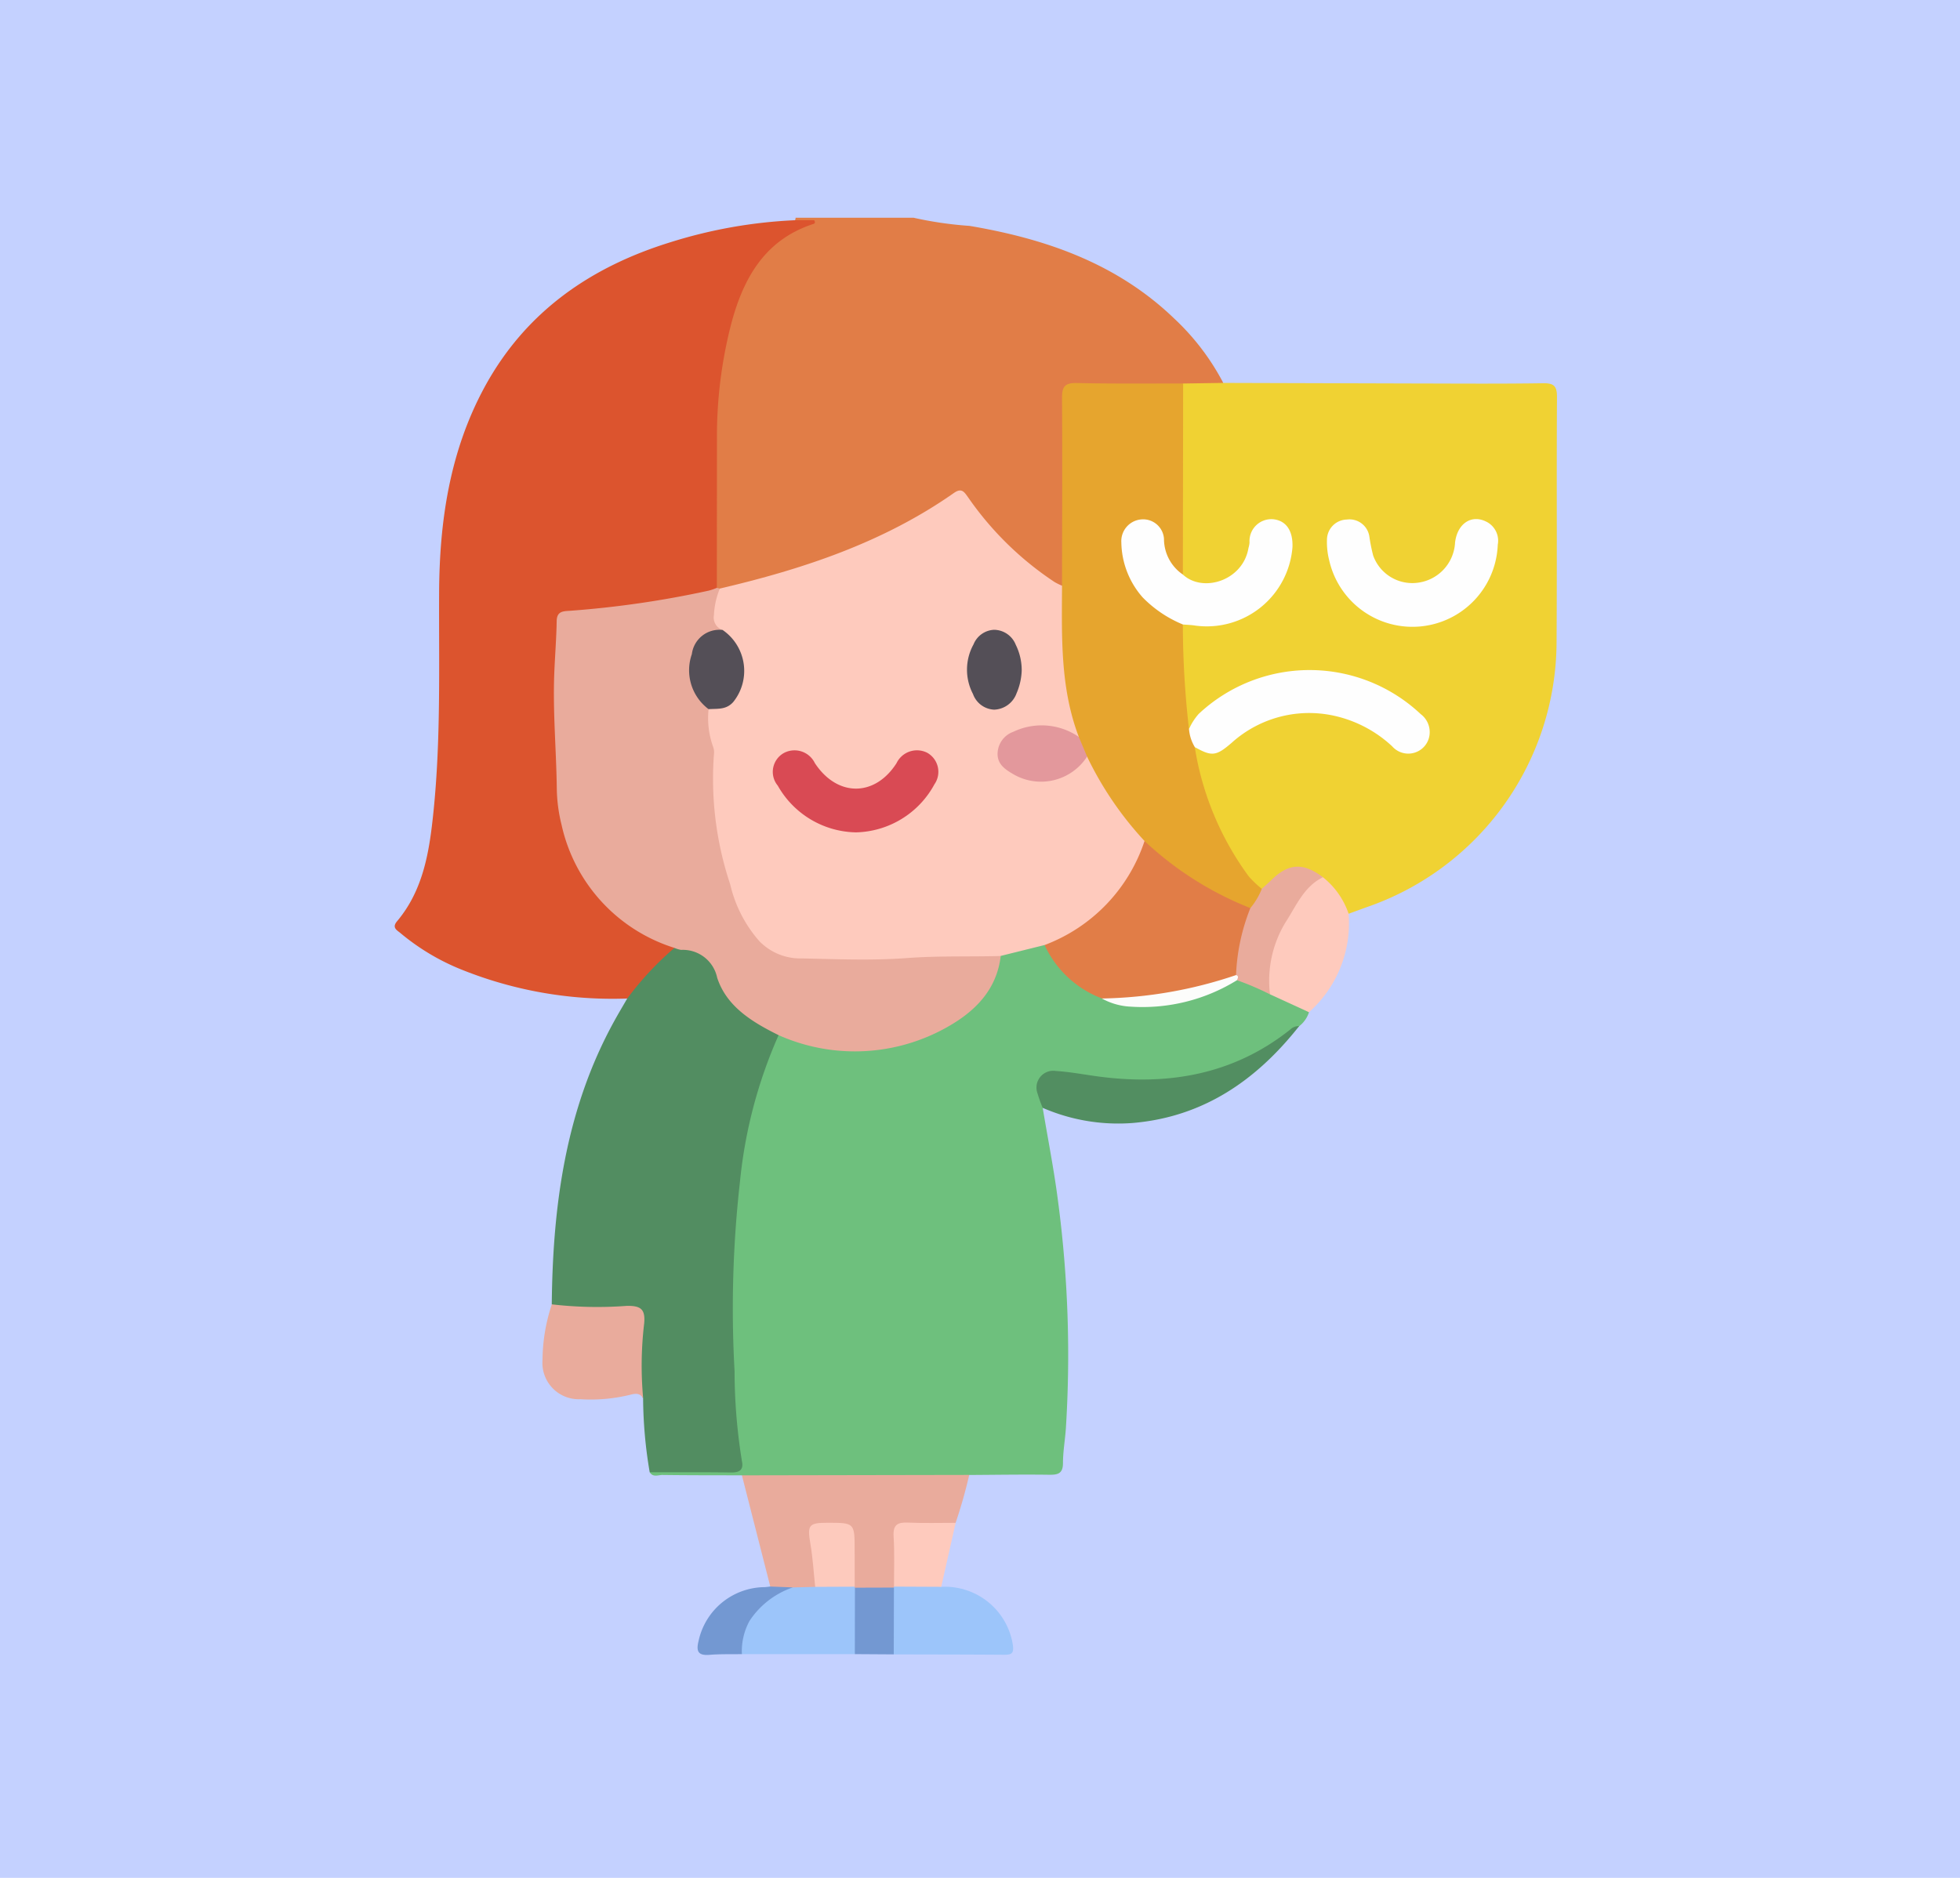 <svg xmlns="http://www.w3.org/2000/svg" xmlns:xlink="http://www.w3.org/1999/xlink" width="144" height="138" viewBox="0 0 144 138">
  <defs>
    <clipPath id="clip-path">
      <rect id="Rectángulo_41187" data-name="Rectángulo 41187" width="85.391" height="105.619" fill="none"/>
    </clipPath>
  </defs>
  <g id="Grupo_165883" data-name="Grupo 165883" transform="translate(-808.185 -10680.182)">
    <g id="Grupo_165871" data-name="Grupo 165871" transform="translate(271.185 9392.182)">
      <rect id="Rectángulo_40797" data-name="Rectángulo 40797" width="144" height="138" transform="translate(537 1288)" fill="#c4d1ff"/>
    </g>
    <g id="Grupo_165998" data-name="Grupo 165998" transform="translate(837.185 10696.182)">
      <g id="Grupo_165998-2" data-name="Grupo 165998" clip-path="url(#clip-path)">
        <path id="Trazado_153655" data-name="Trazado 153655" d="M49.384,0a27.454,27.454,0,0,0,4.122.6c5.617.95,10.833,2.765,15.038,6.811a17.72,17.72,0,0,1,3.6,4.726c-.921.645-1.959.264-2.945.335-2.4.052-4.806.005-7.208.024-1.277.011-1.346.071-1.349,1.335-.009,3.776,0,7.553,0,11.33A6.3,6.3,0,0,1,60.55,26.7c-.357.807-.85.342-1.246.084a21.962,21.962,0,0,1-4.981-4.6c-1.488-1.818-1.455-1.864-3.439-.651a51.737,51.737,0,0,1-14.926,5.8,1.489,1.489,0,0,1-.914.019.523.523,0,0,1-.241-.229,3.461,3.461,0,0,1-.149-1.42c0-3.461-.09-6.925.022-10.383A26.238,26.238,0,0,1,36.607,5.192,8.1,8.1,0,0,1,41.46.417a.769.769,0,0,1-.775-.235A.368.368,0,0,0,40.721,0Z" transform="translate(-11.272)" fill="#e17d47"/>
        <path id="Trazado_153656" data-name="Trazado 153656" d="M34.555,118.152c-1.949-.005-3.9,0-5.846-.026-.308,0-.69.19-.927-.2a1.881,1.881,0,0,1,1.369-.31q2.06-.017,4.118,0c.713,0,.958-.274.882-1a99.405,99.405,0,0,1-.48-13.974c.2-5.218.666-10.414,2.636-15.339a5.222,5.222,0,0,1,.753-1.456c.434-.371.847-.061,1.248.068a13.669,13.669,0,0,0,10.666-.653,8.108,8.108,0,0,0,4.473-5.319,8.421,8.421,0,0,1,3.272-.914c.544.289.728.88,1.079,1.328a7.446,7.446,0,0,0,3.362,2.575,10.373,10.373,0,0,0,7.134-.244c.843-.291,1.625-.727,2.463-1.03,1.043-.134,1.774.636,2.672.924a9.455,9.455,0,0,1,2.788,1.539,2.132,2.132,0,0,1-.722,1.026,15.072,15.072,0,0,1-7.015,3.669,21.754,21.754,0,0,1-9.088.154,8.521,8.521,0,0,0-1.525-.227c-.993,0-1.383.447-1.249,1.412.046.332.228.659.037,1,.377,2.262.825,4.515,1.117,6.788a85.951,85.951,0,0,1,.585,16.744c-.057.855-.213,1.707-.214,2.561,0,.773-.366.87-1.018.861-1.957-.027-3.915.007-5.872.017a2.088,2.088,0,0,1-1.366.343q-7.031,0-14.063,0a1.941,1.941,0,0,1-1.271-.311" transform="translate(-9.047 -25.733)" fill="#6ec07d"/>
        <path id="Trazado_153657" data-name="Trazado 153657" d="M85.721,18.045,88.674,18q7.105.021,14.21.042c3.089.006,6.18.029,9.269-.018.806-.012,1.04.2,1.035,1.022-.036,6.008.009,12.016-.03,18.023A20.668,20.668,0,0,1,99.329,56.484c-.484.173-.966.351-1.449.527-.546-.215-.609-.793-.893-1.2a5.083,5.083,0,0,0-1.118-1.324c-1.6-.944-2.178-.894-3.58.32-.258.224-.5.486-.883.469a4.626,4.626,0,0,1-2.036-2.238,22.682,22.682,0,0,1-2.894-7.33,1.112,1.112,0,0,1,.024-.9c.03-.016.067-.053.089-.046,1.406.465,2.328-.372,3.37-1.118a8.7,8.7,0,0,1,10.613.326,9.326,9.326,0,0,0,.912.67,1.231,1.231,0,0,0,1.757-.183,1.2,1.2,0,0,0-.113-1.679,8.663,8.663,0,0,0-2.471-2,11.725,11.725,0,0,0-13.121,1.3,7.251,7.251,0,0,0-.968,1.064c-.166.214-.364.48-.619.068a25.561,25.561,0,0,1-.424-7.276c.279-.5.742-.4,1.184-.351a6.069,6.069,0,0,0,6.645-4.744,4.317,4.317,0,0,0,.114-.815c.029-.981-.383-1.583-1.148-1.676-.713-.086-1.216.337-1.4,1.318a3.973,3.973,0,0,1-1.494,2.608,3.182,3.182,0,0,1-2.628.6c-.622-.125-1.194-.365-1.345-1.1-.152-4.261-.047-8.521-.056-12.781a1.284,1.284,0,0,1,.328-.95" transform="translate(-27.798 -5.861)" fill="#f0d233"/>
        <path id="Trazado_153658" data-name="Trazado 153658" d="M29.413.271h1.4c.107.164.05.242-.045.272C27.19,1.7,25.615,4.532,24.725,7.874a33.054,33.054,0,0,0-1.051,8.505q-.005,5.456-.009,10.912c-.274.486-.784.531-1.243.624a75.507,75.507,0,0,1-9.064,1.331c-.581.046-1.074.065-1.149.844a63.063,63.063,0,0,0,.233,13.764c.534,4.362,3.163,7.345,7.118,9.179a3.937,3.937,0,0,1,.908.475c.237.212.174.427-.025.612a25.155,25.155,0,0,0-2.9,3.172.451.451,0,0,1-.455.174,29.711,29.711,0,0,1-12.16-2.117A16.633,16.633,0,0,1,.44,52.674c-.257-.222-.679-.4-.266-.888,1.954-2.327,2.379-5.182,2.674-8.057.548-5.342.39-10.706.413-16.063.022-5.27.777-10.388,3.323-15.1C9.6,7,14.394,3.689,20.333,1.866A35.686,35.686,0,0,1,29.413.271" transform="translate(0 -0.088)" fill="#dc542e"/>
        <path id="Trazado_153659" data-name="Trazado 153659" d="M22.66,83.253a22.509,22.509,0,0,1,3.469-3.722c1.75-.243,2.532.166,3.161,1.719a7.7,7.7,0,0,0,3.52,3.861c.371.21.858.308.969.831a34.95,34.95,0,0,0-2.838,10.744,82.985,82.985,0,0,0-.4,13.951,41.563,41.563,0,0,0,.543,6.626c.132.636-.185.832-.806.823-1.99-.03-3.981-.013-5.972-.015a33.271,33.271,0,0,1-.484-5.421,6.793,6.793,0,0,1-.339-4.016c.3-2.365.257-2.421-2.12-2.423-1.026,0-2.053.016-3.079-.01-.444-.011-.9-.012-1.173-.473.071-7.249,1.012-14.306,4.574-20.786.313-.57.647-1.128.972-1.691" transform="translate(-5.573 -25.877)" fill="#528d61"/>
        <path id="Trazado_153660" data-name="Trazado 153660" d="M37.826,137.031l16.7-.03a36.361,36.361,0,0,1-1,3.52,2.458,2.458,0,0,1-1.68.3c-2.9.042-2.517-.339-2.555,2.6a5.551,5.551,0,0,1-.115,1.635.732.732,0,0,1-.218.3,5.073,5.073,0,0,1-2.748.061.591.591,0,0,1-.259-.243,11.478,11.478,0,0,1-.152-3.043c-.041-1.3-.171-1.413-1.757-1.31-.9.058-.91.19-.844,1.412.055,1.027.568,2.062.03,3.1a3.1,3.1,0,0,1-1.672.236c-.551-.111-1.192.179-1.647-.366l-2.084-8.171" transform="translate(-12.317 -44.612)" fill="#e9ab9c"/>
        <path id="Trazado_153661" data-name="Trazado 153661" d="M16.779,118.412a28.843,28.843,0,0,0,5.512.112c1.047-.016,1.37.26,1.273,1.3a26.271,26.271,0,0,0-.072,5.506c-.23-.419-.564-.372-.962-.27a12.163,12.163,0,0,1-3.652.323,2.669,2.669,0,0,1-2.783-2.866,13.3,13.3,0,0,1,.686-4.11" transform="translate(-5.238 -38.559)" fill="#e9ab9c"/>
        <path id="Trazado_153662" data-name="Trazado 153662" d="M70.389,94.1a9.025,9.025,0,0,1-.381-1.059,1.233,1.233,0,0,1,1.353-1.651c1.082.067,2.155.282,3.234.42,5.111.656,9.854-.183,13.985-3.471a.888.888,0,0,1,.649-.247c-3.14,3.981-7.042,6.678-12.228,7.119A13.9,13.9,0,0,1,70.389,94.1" transform="translate(-22.78 -28.686)" fill="#528e61"/>
        <path id="Trazado_153663" data-name="Trazado 153663" d="M99.091,71.829a5.786,5.786,0,0,1,1.886,2.68,8.747,8.747,0,0,1-2.912,7.235L95.2,80.43a3.6,3.6,0,0,1-.168-2.588,12.312,12.312,0,0,1,3.093-5.681c.231-.272.523-.573.964-.332" transform="translate(-30.895 -23.361)" fill="#fecabd"/>
        <path id="Trazado_153664" data-name="Trazado 153664" d="M57.681,149.037a5.052,5.052,0,0,1,5.257,4.222c.1.657-.061.775-.638.77-2.7-.021-5.407-.02-8.111-.028-.629-1.144-.206-2.381-.307-3.571a1.62,1.62,0,0,1,.32-1.339l.008-.07a4.869,4.869,0,0,1,3.47.016" transform="translate(-17.531 -48.424)" fill="#9cc5fa"/>
        <path id="Trazado_153665" data-name="Trazado 153665" d="M41.441,149.083l1.645-.042a3.447,3.447,0,0,1,2.9-.013l.02.074A8.611,8.611,0,0,1,46,153.985H37.7a1.652,1.652,0,0,1-.054-1.652,4.572,4.572,0,0,1,3.793-3.249" transform="translate(-12.196 -48.426)" fill="#9cc5fa"/>
        <path id="Trazado_153666" data-name="Trazado 153666" d="M57.845,146.914l-3.47-.016c0-1.231.048-2.467-.028-3.694-.054-.866.3-1.044,1.07-1.01,1.161.052,2.326.016,3.49.017l-1.061,4.7" transform="translate(-17.695 -46.302)" fill="#fecabd"/>
        <path id="Trazado_153667" data-name="Trazado 153667" d="M39.99,149.229a6.21,6.21,0,0,0-3.169,2.445,4.633,4.633,0,0,0-.57,2.456c-.789.013-1.582-.013-2.366.051-.826.069-1.012-.231-.819-1.007a5.008,5.008,0,0,1,4.862-3.967c.137-.007.272-.03.409-.045l1.652.065" transform="translate(-10.745 -48.572)" fill="#7398d2"/>
        <path id="Trazado_153668" data-name="Trazado 153668" d="M50.127,154.167q0-2.442.007-4.883L53,149.275q-.007,2.455-.013,4.91l-2.855-.018" transform="translate(-16.323 -48.609)" fill="#7398d2"/>
        <path id="Trazado_153669" data-name="Trazado 153669" d="M58.723,63.126l-3.221.8a1.659,1.659,0,0,1-1.171.3c-4.153-.042-8.3.318-12.456.223-3.235-.074-4.843-1.126-6.023-4.155a31.762,31.762,0,0,1-1.67-7c-.309-2.1.029-4.247-.432-6.34a1.833,1.833,0,0,1,.106-1.014.724.724,0,0,1,.664-.412c1.068-.11,1.511-.817,1.751-1.755a3.081,3.081,0,0,0-1.423-3.624,2.186,2.186,0,0,1,.018-3.22c6.107-1.43,12-3.38,17.2-7.026.561-.394.756-.077,1.038.321a23.488,23.488,0,0,0,6.354,6.227,4.976,4.976,0,0,0,.548.27,1.073,1.073,0,0,1,.307.939,31.105,31.105,0,0,0,1.076,9.94c-.346.672-.777.167-1.119.032a4.474,4.474,0,0,0-3.594.026A1.5,1.5,0,0,0,55.6,49.023c0,.678.487,1.029,1,1.323a3.8,3.8,0,0,0,4.475-.553c.221-.209.386-.489.707-.575.357.045.506.329.633.6a20.227,20.227,0,0,0,3.128,4.619,2.357,2.357,0,0,1,.628,1.034,9.849,9.849,0,0,1-3.3,5.413A11.553,11.553,0,0,1,59.5,63.015c-.247.108-.494.256-.779.111" transform="translate(-10.979 -9.678)" fill="#fecabd"/>
        <path id="Trazado_153670" data-name="Trazado 153670" d="M29.534,40.385a5.9,5.9,0,0,0-.434,1.954.973.973,0,0,0,.637,1.094,2.791,2.791,0,0,0-2.078,2.12,3.891,3.891,0,0,0,.549,2.829c.171.288.474.5.5.871a6.211,6.211,0,0,0,.321,2.731,1.183,1.183,0,0,1,.071.6,24.505,24.505,0,0,0,1.2,9.553A9.587,9.587,0,0,0,32.439,66.3a4.2,4.2,0,0,0,3.14,1.267c2.572.056,5.158.165,7.716-.027,2.3-.173,4.586-.088,6.877-.152-.293,2.486-1.884,4.068-3.9,5.207a13.77,13.77,0,0,1-12.421.61c-1.931-.958-3.819-2.094-4.512-4.222a2.576,2.576,0,0,0-2.652-2.043,2.165,2.165,0,0,1-.486-.146,12.234,12.234,0,0,1-8.293-9.04,11.637,11.637,0,0,1-.351-2.636c-.035-2.847-.3-5.689-.184-8.539.051-1.267.154-2.533.175-3.8.011-.711.444-.73.954-.757a72.6,72.6,0,0,0,10.223-1.484,4.651,4.651,0,0,0,.585-.2l.221.047" transform="translate(-5.649 -13.135)" fill="#e9ab9c"/>
        <path id="Trazado_153671" data-name="Trazado 153671" d="M73.927,44.017c-1.372-3.6-1.25-7.358-1.232-11.109.005-4.594.03-9.19,0-13.785-.006-.837.2-1.128,1.08-1.108,2.605.059,5.212.029,7.818.034q-.01,7.019-.02,14.038c-.866-.087-1.158-.753-1.405-1.434a10.182,10.182,0,0,1-.269-1.2,1.2,1.2,0,0,0-1.37-1.093A1.422,1.422,0,0,0,77.32,29.9a6.036,6.036,0,0,0,2.7,4.734c.519.369,1.232.477,1.552,1.121a67.6,67.6,0,0,0,.449,7.677,1.552,1.552,0,0,1,.424,1.329,21.793,21.793,0,0,0,3.969,9.51,7.525,7.525,0,0,0,.958.91,1.391,1.391,0,0,1-.792,1.5,16.538,16.538,0,0,1-6.313-3.415c-.58-.452-1.285-.808-1.514-1.6a25.006,25.006,0,0,1-4.218-6.2,1.308,1.308,0,0,1-.61-1.449" transform="translate(-23.668 -5.866)" fill="#e6a52e"/>
        <path id="Trazado_153672" data-name="Trazado 153672" d="M78.141,67.92a24.472,24.472,0,0,0,7.777,4.93.409.409,0,0,1,.124.374c-.55,1.508-.661,3.12-1.109,4.652a18.714,18.714,0,0,1-6.587,1.664,7.961,7.961,0,0,1-3.334-.051A7.58,7.58,0,0,1,70.8,75.565a12.287,12.287,0,0,0,7.343-7.645" transform="translate(-23.054 -22.117)" fill="#e17d47"/>
        <path id="Trazado_153673" data-name="Trazado 153673" d="M91.657,78.679A14.787,14.787,0,0,1,92.71,73.76a5.208,5.208,0,0,0,.842-1.416c.247-.227.5-.45.741-.684,1.24-1.2,2.317-1.253,3.749-.165-1.409.69-1.96,2.105-2.745,3.306a8.268,8.268,0,0,0-1.145,5.3,19.965,19.965,0,0,0-2.426-1.038c-.1-.113-.066-.25-.07-.38" transform="translate(-29.846 -23.028)" fill="#e9ab9c"/>
        <path id="Trazado_153674" data-name="Trazado 153674" d="M86.9,82.524c.239.088.118.241.069.381a13.18,13.18,0,0,1-7.8,1.944,4.834,4.834,0,0,1-2.128-.6,32.228,32.228,0,0,0,9.854-1.72" transform="translate(-25.089 -26.872)" fill="#fcfcfb"/>
        <path id="Trazado_153675" data-name="Trazado 153675" d="M86.959,54.949a2.961,2.961,0,0,1-.424-1.329,4.32,4.32,0,0,1,.713-1.109,11.911,11.911,0,0,1,16.306.015,1.652,1.652,0,0,1,.583,1.834,1.575,1.575,0,0,1-2.675.537,9.151,9.151,0,0,0-4.017-2.189,8.5,8.5,0,0,0-7.766,1.919c-1.14.985-1.46,1.039-2.72.323" transform="translate(-28.178 -16.05)" fill="#fefefe"/>
        <path id="Trazado_153676" data-name="Trazado 153676" d="M114.107,34.719a6.272,6.272,0,0,1-12.387,1.139,5.4,5.4,0,0,1-.161-1.523,1.493,1.493,0,0,1,1.464-1.463,1.475,1.475,0,0,1,1.648,1.235,12.979,12.979,0,0,0,.279,1.4,3.053,3.053,0,0,0,3.338,2,3.14,3.14,0,0,0,2.682-2.952c.165-1.36,1.165-2.06,2.242-1.552a1.562,1.562,0,0,1,.895,1.718" transform="translate(-33.067 -10.692)" fill="#fefefe"/>
        <path id="Trazado_153677" data-name="Trazado 153677" d="M83.685,40.588a8.8,8.8,0,0,1-2.961-1.995,6.25,6.25,0,0,1-1.563-4.037,1.6,1.6,0,0,1,1.46-1.689,1.533,1.533,0,0,1,1.674,1.44,3.168,3.168,0,0,0,1.384,2.609c1.467,1.368,4.421.46,4.823-1.952a2,2,0,0,0,.078-.4,1.607,1.607,0,0,1,1.754-1.709c.943.106,1.444.851,1.4,2.049A6.315,6.315,0,0,1,84.6,40.67c-.3-.049-.612-.056-.918-.082" transform="translate(-25.777 -10.696)" fill="#fefefe"/>
        <path id="Trazado_153678" data-name="Trazado 153678" d="M48.49,146.912l-2.9.013c-.113-1.05-.173-2.109-.351-3.149-.237-1.391-.137-1.56,1.249-1.561,2,0,2,0,2,2.017,0,.894,0,1.786.006,2.68" transform="translate(-14.698 -46.31)" fill="#fdcabd"/>
        <path id="Trazado_153679" data-name="Trazado 153679" d="M47.309,64.058a6.729,6.729,0,0,1-5.742-3.431,1.586,1.586,0,0,1,.457-2.406,1.659,1.659,0,0,1,2.265.746c1.643,2.5,4.407,2.5,6,.009a1.666,1.666,0,0,1,2.264-.763,1.607,1.607,0,0,1,.522,2.314,6.724,6.724,0,0,1-5.762,3.531" transform="translate(-13.423 -18.89)" fill="#d94a54"/>
        <path id="Trazado_153680" data-name="Trazado 153680" d="M71.646,56.162q.305.725.61,1.45a4.034,4.034,0,0,1-5.515,1.236c-.558-.331-1.1-.721-1.059-1.511a1.738,1.738,0,0,1,1.162-1.552,4.827,4.827,0,0,1,4.8.376" transform="translate(-21.388 -18.011)" fill="#e3989c"/>
        <path id="Trazado_153681" data-name="Trazado 153681" d="M33.519,50.747A3.57,3.57,0,0,1,32.286,46.7a2.039,2.039,0,0,1,2.258-1.776,3.644,3.644,0,0,1,.778,5.3c-.519.583-1.167.474-1.8.521" transform="translate(-10.456 -14.63)" fill="#544f57"/>
        <path id="Trazado_153682" data-name="Trazado 153682" d="M66.366,47.915a4.623,4.623,0,0,1-.379,1.659,1.82,1.82,0,0,1-1.638,1.2,1.731,1.731,0,0,1-1.562-1.151,3.846,3.846,0,0,1,.04-3.647,1.709,1.709,0,0,1,1.508-1.071,1.735,1.735,0,0,1,1.594,1.1,4.209,4.209,0,0,1,.437,1.91" transform="translate(-20.302 -14.623)" fill="#544f57"/>
      </g>
    </g>
  </g>
</svg>
